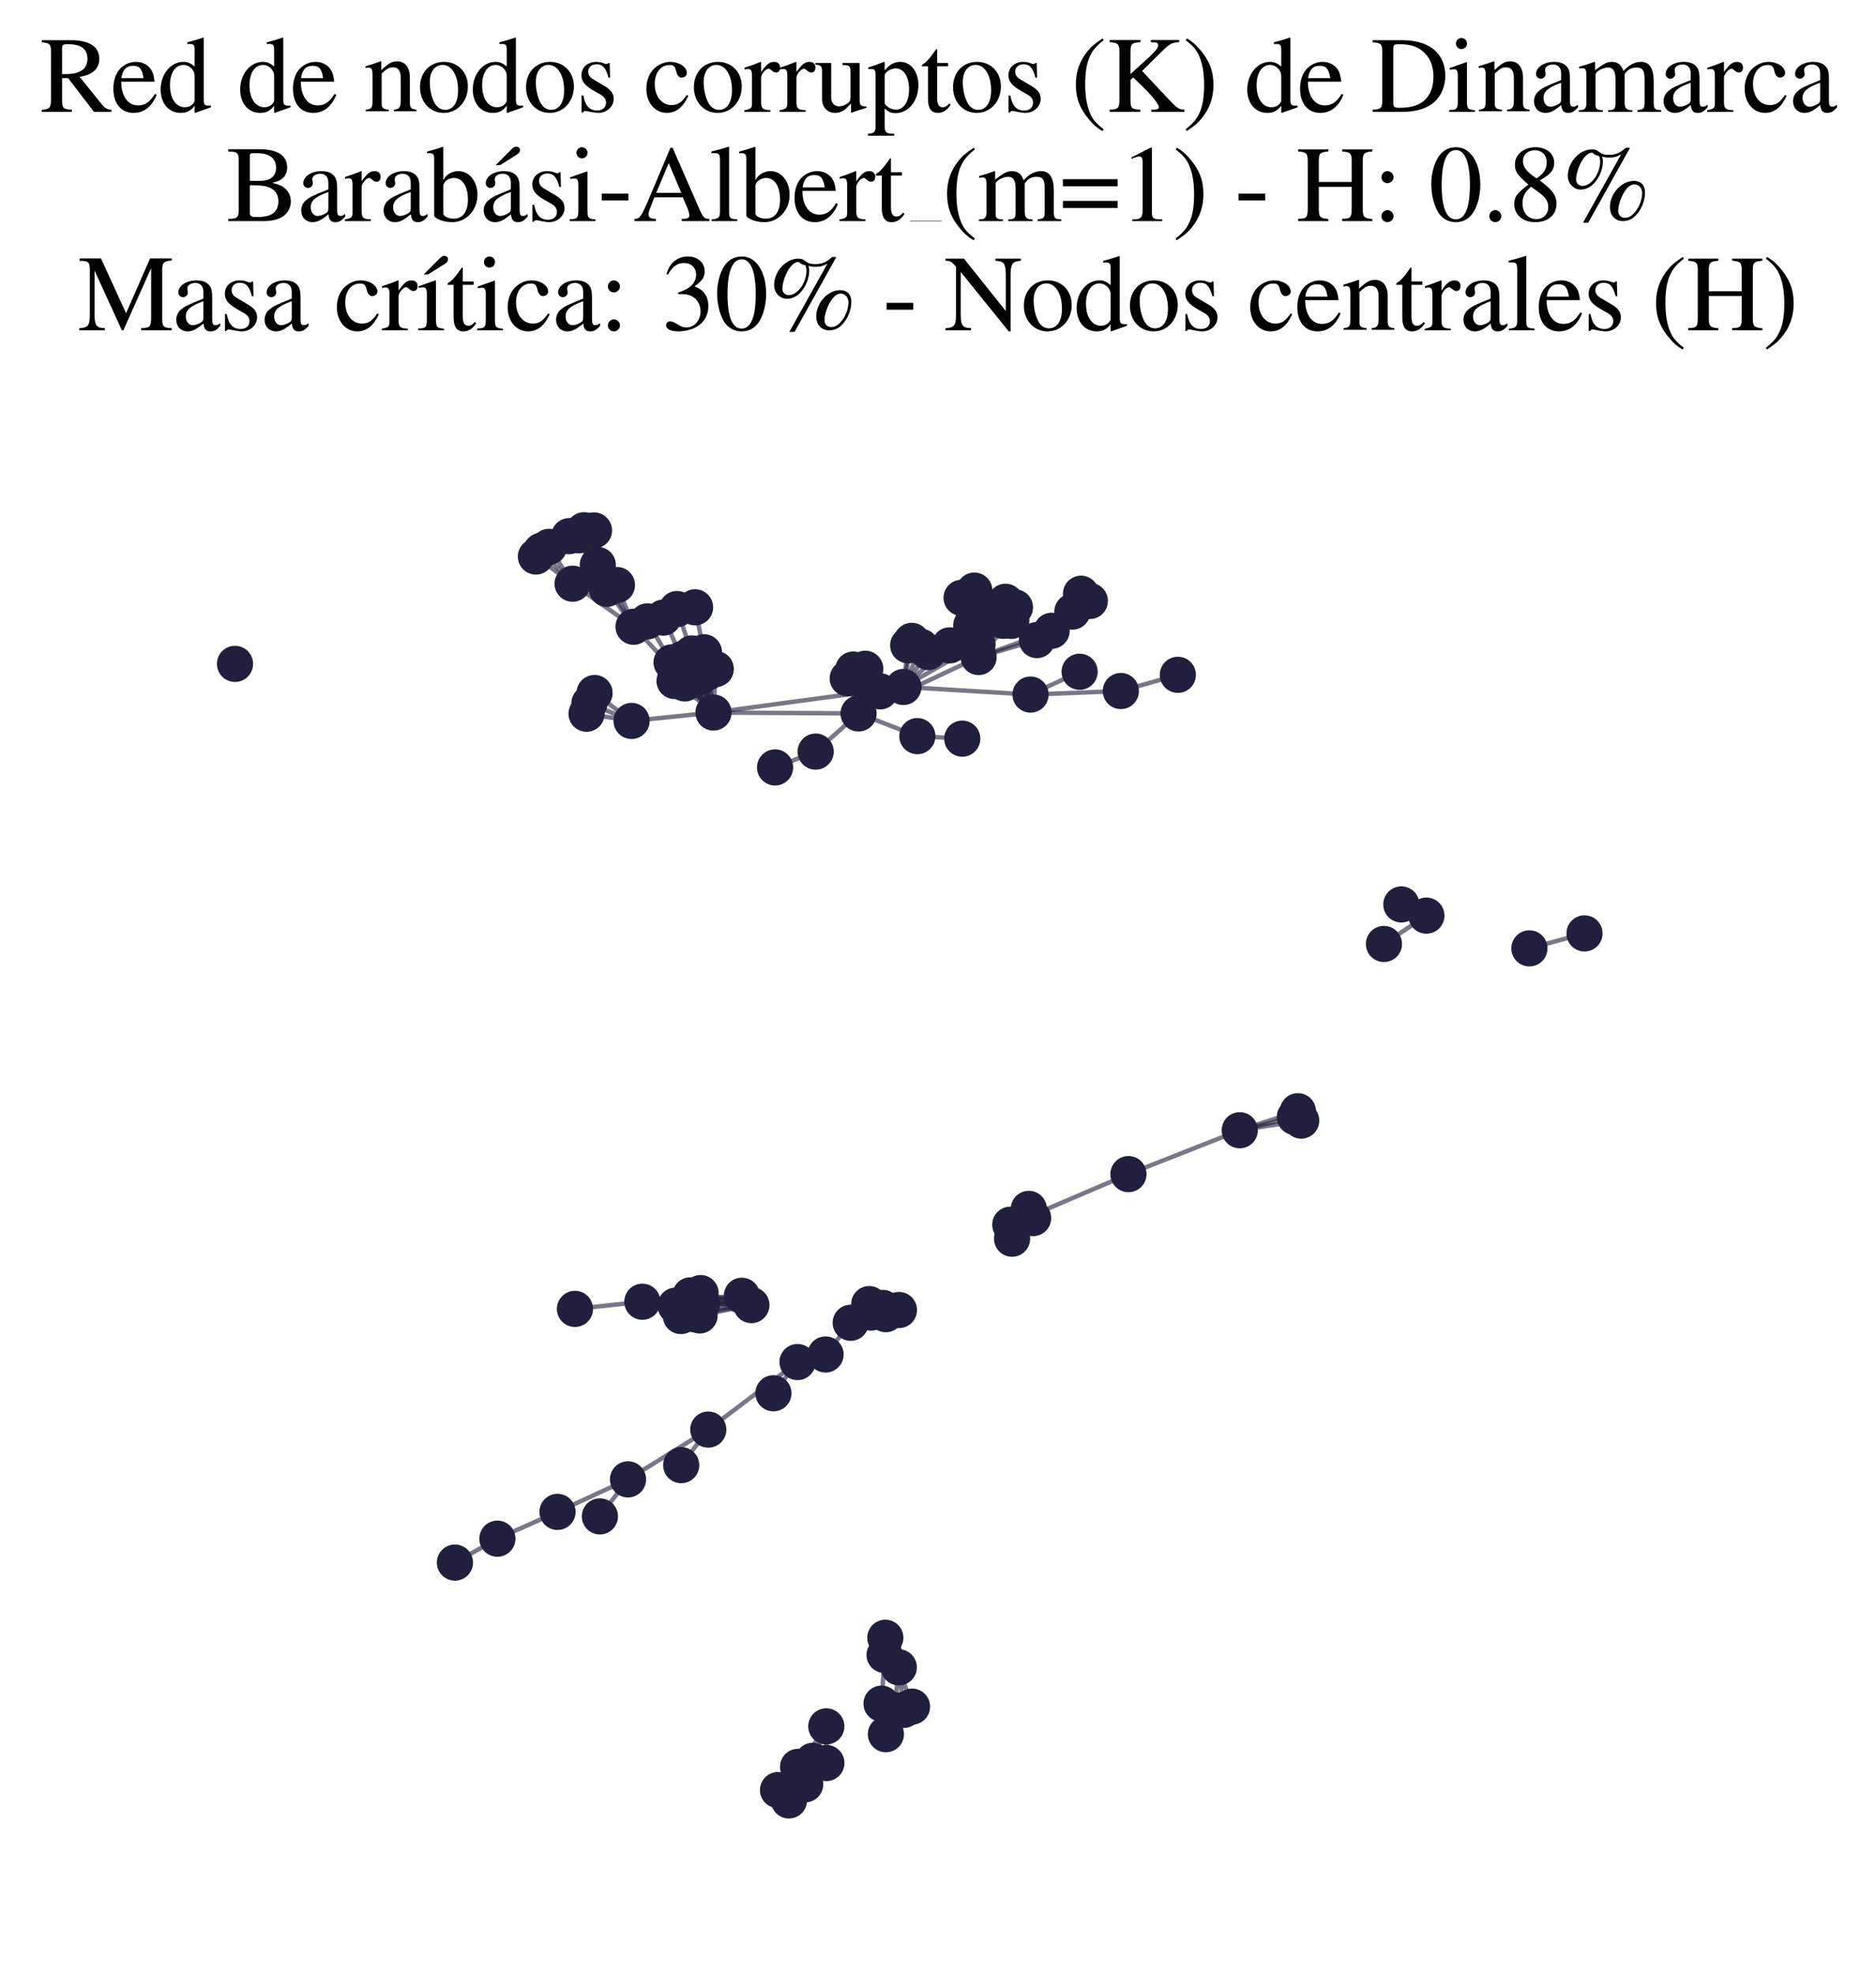 <?xml version="1.0" encoding="utf-8" standalone="no"?>
<!DOCTYPE svg PUBLIC "-//W3C//DTD SVG 1.1//EN"
  "http://www.w3.org/Graphics/SVG/1.1/DTD/svg11.dtd">
<svg xmlns:xlink="http://www.w3.org/1999/xlink" width="169.215pt" height="177.988pt" viewBox="0 0 169.215 177.988" xmlns="http://www.w3.org/2000/svg" version="1.1">
 <defs>
  <style type="text/css">*{stroke-linejoin: round; stroke-linecap: butt}</style>
 </defs>
 <g id="figure_1">
  <g id="patch_1">
   <path d="M 0 177.988 
L 169.215 177.988 
L 169.215 -0 
L 0 -0 
z
" style="fill: #ffffff"/>
  </g>
  <g id="axes_1">
   <g id="LineCollection_1">
    <path d="M 78.406 61.797 
L 77.442 64.339 
" clip-path="url(#p0290aa844a)" style="fill: none; stroke: #201f3d; stroke-opacity: 0.6; stroke-width: 0.4"/>
    <path d="M 76.967 60.379 
L 77.442 64.339 
" clip-path="url(#p0290aa844a)" style="fill: none; stroke: #201f3d; stroke-opacity: 0.6; stroke-width: 0.4"/>
    <path d="M 64.357 64.255 
L 57.147 56.519 
" clip-path="url(#p0290aa844a)" style="fill: none; stroke: #201f3d; stroke-opacity: 0.6; stroke-width: 0.4"/>
    <path d="M 64.357 64.255 
L 60.846 61.411 
" clip-path="url(#p0290aa844a)" style="fill: none; stroke: #201f3d; stroke-opacity: 0.6; stroke-width: 0.4"/>
    <path d="M 64.357 64.255 
L 63.496 58.822 
" clip-path="url(#p0290aa844a)" style="fill: none; stroke: #201f3d; stroke-opacity: 0.6; stroke-width: 0.4"/>
    <path d="M 64.357 64.255 
L 62.364 60.851 
" clip-path="url(#p0290aa844a)" style="fill: none; stroke: #201f3d; stroke-opacity: 0.6; stroke-width: 0.4"/>
    <path d="M 64.357 64.255 
L 62.401 58.927 
" clip-path="url(#p0290aa844a)" style="fill: none; stroke: #201f3d; stroke-opacity: 0.6; stroke-width: 0.4"/>
    <path d="M 64.357 64.255 
L 56.968 65.014 
" clip-path="url(#p0290aa844a)" style="fill: none; stroke: #201f3d; stroke-opacity: 0.6; stroke-width: 0.4"/>
    <path d="M 64.357 64.255 
L 77.442 64.339 
" clip-path="url(#p0290aa844a)" style="fill: none; stroke: #201f3d; stroke-opacity: 0.6; stroke-width: 0.4"/>
    <path d="M 64.357 64.255 
L 60.577 59.736 
" clip-path="url(#p0290aa844a)" style="fill: none; stroke: #201f3d; stroke-opacity: 0.6; stroke-width: 0.4"/>
    <path d="M 64.357 64.255 
L 81.488 61.95 
" clip-path="url(#p0290aa844a)" style="fill: none; stroke: #201f3d; stroke-opacity: 0.6; stroke-width: 0.4"/>
    <path d="M 64.357 64.255 
L 61.556 59.425 
" clip-path="url(#p0290aa844a)" style="fill: none; stroke: #201f3d; stroke-opacity: 0.6; stroke-width: 0.4"/>
    <path d="M 64.357 64.255 
L 63.888 60.606 
" clip-path="url(#p0290aa844a)" style="fill: none; stroke: #201f3d; stroke-opacity: 0.6; stroke-width: 0.4"/>
    <path d="M 64.357 64.255 
L 63.07 60.249 
" clip-path="url(#p0290aa844a)" style="fill: none; stroke: #201f3d; stroke-opacity: 0.6; stroke-width: 0.4"/>
    <path d="M 64.357 64.255 
L 64.561 60.331 
" clip-path="url(#p0290aa844a)" style="fill: none; stroke: #201f3d; stroke-opacity: 0.6; stroke-width: 0.4"/>
    <path d="M 64.357 64.255 
L 61.532 60.861 
" clip-path="url(#p0290aa844a)" style="fill: none; stroke: #201f3d; stroke-opacity: 0.6; stroke-width: 0.4"/>
    <path d="M 64.357 64.255 
L 63.179 61.054 
" clip-path="url(#p0290aa844a)" style="fill: none; stroke: #201f3d; stroke-opacity: 0.6; stroke-width: 0.4"/>
    <path d="M 64.357 64.255 
L 61.769 61.633 
" clip-path="url(#p0290aa844a)" style="fill: none; stroke: #201f3d; stroke-opacity: 0.6; stroke-width: 0.4"/>
    <path d="M 79.515 153.634 
L 79.79 149.244 
" clip-path="url(#p0290aa844a)" style="fill: none; stroke: #201f3d; stroke-opacity: 0.6; stroke-width: 0.4"/>
    <path d="M 79.515 153.634 
L 79.909 156.389 
" clip-path="url(#p0290aa844a)" style="fill: none; stroke: #201f3d; stroke-opacity: 0.6; stroke-width: 0.4"/>
    <path d="M 57.147 56.519 
L 54.743 53.103 
" clip-path="url(#p0290aa844a)" style="fill: none; stroke: #201f3d; stroke-opacity: 0.6; stroke-width: 0.4"/>
    <path d="M 57.147 56.519 
L 51.649 52.638 
" clip-path="url(#p0290aa844a)" style="fill: none; stroke: #201f3d; stroke-opacity: 0.6; stroke-width: 0.4"/>
    <path d="M 57.147 56.519 
L 55.649 52.759 
" clip-path="url(#p0290aa844a)" style="fill: none; stroke: #201f3d; stroke-opacity: 0.6; stroke-width: 0.4"/>
    <path d="M 57.147 56.519 
L 53.921 50.95 
" clip-path="url(#p0290aa844a)" style="fill: none; stroke: #201f3d; stroke-opacity: 0.6; stroke-width: 0.4"/>
    <path d="M 93.188 109.845 
L 91.127 110.446 
" clip-path="url(#p0290aa844a)" style="fill: none; stroke: #201f3d; stroke-opacity: 0.6; stroke-width: 0.4"/>
    <path d="M 63.496 58.822 
L 62.695 54.768 
" clip-path="url(#p0290aa844a)" style="fill: none; stroke: #201f3d; stroke-opacity: 0.6; stroke-width: 0.4"/>
    <path d="M 48.338 50.187 
L 51.649 52.638 
" clip-path="url(#p0290aa844a)" style="fill: none; stroke: #201f3d; stroke-opacity: 0.6; stroke-width: 0.4"/>
    <path d="M 51.345 48.35 
L 53.921 50.95 
" clip-path="url(#p0290aa844a)" style="fill: none; stroke: #201f3d; stroke-opacity: 0.6; stroke-width: 0.4"/>
    <path d="M 94.857 56.882 
L 88.268 59.251 
" clip-path="url(#p0290aa844a)" style="fill: none; stroke: #201f3d; stroke-opacity: 0.6; stroke-width: 0.4"/>
    <path d="M 94.857 56.882 
L 98.305 54.194 
" clip-path="url(#p0290aa844a)" style="fill: none; stroke: #201f3d; stroke-opacity: 0.6; stroke-width: 0.4"/>
    <path d="M 94.857 56.882 
L 97.509 53.546 
" clip-path="url(#p0290aa844a)" style="fill: none; stroke: #201f3d; stroke-opacity: 0.6; stroke-width: 0.4"/>
    <path d="M 61.418 118.679 
L 66.919 116.851 
" clip-path="url(#p0290aa844a)" style="fill: none; stroke: #201f3d; stroke-opacity: 0.6; stroke-width: 0.4"/>
    <path d="M 83.08 58.334 
L 81.488 61.95 
" clip-path="url(#p0290aa844a)" style="fill: none; stroke: #201f3d; stroke-opacity: 0.6; stroke-width: 0.4"/>
    <path d="M 91.127 110.446 
L 101.785 105.882 
" clip-path="url(#p0290aa844a)" style="fill: none; stroke: #201f3d; stroke-opacity: 0.6; stroke-width: 0.4"/>
    <path d="M 91.127 110.446 
L 92.798 109.018 
" clip-path="url(#p0290aa844a)" style="fill: none; stroke: #201f3d; stroke-opacity: 0.6; stroke-width: 0.4"/>
    <path d="M 91.127 110.446 
L 91.288 111.706 
" clip-path="url(#p0290aa844a)" style="fill: none; stroke: #201f3d; stroke-opacity: 0.6; stroke-width: 0.4"/>
    <path d="M 62.401 58.927 
L 61.067 54.924 
" clip-path="url(#p0290aa844a)" style="fill: none; stroke: #201f3d; stroke-opacity: 0.6; stroke-width: 0.4"/>
    <path d="M 56.968 65.014 
L 53.63 62.496 
" clip-path="url(#p0290aa844a)" style="fill: none; stroke: #201f3d; stroke-opacity: 0.6; stroke-width: 0.4"/>
    <path d="M 56.968 65.014 
L 53.164 63.43 
" clip-path="url(#p0290aa844a)" style="fill: none; stroke: #201f3d; stroke-opacity: 0.6; stroke-width: 0.4"/>
    <path d="M 56.968 65.014 
L 52.906 64.363 
" clip-path="url(#p0290aa844a)" style="fill: none; stroke: #201f3d; stroke-opacity: 0.6; stroke-width: 0.4"/>
    <path d="M 67.776 117.691 
L 63.105 118.626 
" clip-path="url(#p0290aa844a)" style="fill: none; stroke: #201f3d; stroke-opacity: 0.6; stroke-width: 0.4"/>
    <path d="M 67.776 117.691 
L 61.867 117.504 
" clip-path="url(#p0290aa844a)" style="fill: none; stroke: #201f3d; stroke-opacity: 0.6; stroke-width: 0.4"/>
    <path d="M 67.776 117.691 
L 63.322 117.553 
" clip-path="url(#p0290aa844a)" style="fill: none; stroke: #201f3d; stroke-opacity: 0.6; stroke-width: 0.4"/>
    <path d="M 67.776 117.691 
L 63.193 116.611 
" clip-path="url(#p0290aa844a)" style="fill: none; stroke: #201f3d; stroke-opacity: 0.6; stroke-width: 0.4"/>
    <path d="M 67.776 117.691 
L 62.584 118.509 
" clip-path="url(#p0290aa844a)" style="fill: none; stroke: #201f3d; stroke-opacity: 0.6; stroke-width: 0.4"/>
    <path d="M 67.776 117.691 
L 62.573 117.428 
" clip-path="url(#p0290aa844a)" style="fill: none; stroke: #201f3d; stroke-opacity: 0.6; stroke-width: 0.4"/>
    <path d="M 67.776 117.691 
L 62.273 116.817 
" clip-path="url(#p0290aa844a)" style="fill: none; stroke: #201f3d; stroke-opacity: 0.6; stroke-width: 0.4"/>
    <path d="M 67.776 117.691 
L 62.164 118.167 
" clip-path="url(#p0290aa844a)" style="fill: none; stroke: #201f3d; stroke-opacity: 0.6; stroke-width: 0.4"/>
    <path d="M 77.442 64.339 
L 88.268 59.251 
" clip-path="url(#p0290aa844a)" style="fill: none; stroke: #201f3d; stroke-opacity: 0.6; stroke-width: 0.4"/>
    <path d="M 77.442 64.339 
L 78.044 60.308 
" clip-path="url(#p0290aa844a)" style="fill: none; stroke: #201f3d; stroke-opacity: 0.6; stroke-width: 0.4"/>
    <path d="M 77.442 64.339 
L 77.841 60.927 
" clip-path="url(#p0290aa844a)" style="fill: none; stroke: #201f3d; stroke-opacity: 0.6; stroke-width: 0.4"/>
    <path d="M 77.442 64.339 
L 76.462 61.173 
" clip-path="url(#p0290aa844a)" style="fill: none; stroke: #201f3d; stroke-opacity: 0.6; stroke-width: 0.4"/>
    <path d="M 77.442 64.339 
L 73.572 67.779 
" clip-path="url(#p0290aa844a)" style="fill: none; stroke: #201f3d; stroke-opacity: 0.6; stroke-width: 0.4"/>
    <path d="M 77.442 64.339 
L 82.745 66.383 
" clip-path="url(#p0290aa844a)" style="fill: none; stroke: #201f3d; stroke-opacity: 0.6; stroke-width: 0.4"/>
    <path d="M 77.442 64.339 
L 79.395 62.345 
" clip-path="url(#p0290aa844a)" style="fill: none; stroke: #201f3d; stroke-opacity: 0.6; stroke-width: 0.4"/>
    <path d="M 82.242 57.791 
L 81.488 61.95 
" clip-path="url(#p0290aa844a)" style="fill: none; stroke: #201f3d; stroke-opacity: 0.6; stroke-width: 0.4"/>
    <path d="M 71.936 122.829 
L 63.887 128.92 
" clip-path="url(#p0290aa844a)" style="fill: none; stroke: #201f3d; stroke-opacity: 0.6; stroke-width: 0.4"/>
    <path d="M 71.936 122.829 
L 69.763 125.644 
" clip-path="url(#p0290aa844a)" style="fill: none; stroke: #201f3d; stroke-opacity: 0.6; stroke-width: 0.4"/>
    <path d="M 88.268 59.251 
L 88.892 55.173 
" clip-path="url(#p0290aa844a)" style="fill: none; stroke: #201f3d; stroke-opacity: 0.6; stroke-width: 0.4"/>
    <path d="M 88.268 59.251 
L 91.218 55.993 
" clip-path="url(#p0290aa844a)" style="fill: none; stroke: #201f3d; stroke-opacity: 0.6; stroke-width: 0.4"/>
    <path d="M 88.268 59.251 
L 87.606 56.391 
" clip-path="url(#p0290aa844a)" style="fill: none; stroke: #201f3d; stroke-opacity: 0.6; stroke-width: 0.4"/>
    <path d="M 88.268 59.251 
L 90.48 55.987 
" clip-path="url(#p0290aa844a)" style="fill: none; stroke: #201f3d; stroke-opacity: 0.6; stroke-width: 0.4"/>
    <path d="M 88.268 59.251 
L 90.28 55.317 
" clip-path="url(#p0290aa844a)" style="fill: none; stroke: #201f3d; stroke-opacity: 0.6; stroke-width: 0.4"/>
    <path d="M 88.268 59.251 
L 93.53 57.723 
" clip-path="url(#p0290aa844a)" style="fill: none; stroke: #201f3d; stroke-opacity: 0.6; stroke-width: 0.4"/>
    <path d="M 88.268 59.251 
L 89.579 55.118 
" clip-path="url(#p0290aa844a)" style="fill: none; stroke: #201f3d; stroke-opacity: 0.6; stroke-width: 0.4"/>
    <path d="M 101.785 105.882 
L 111.828 101.925 
" clip-path="url(#p0290aa844a)" style="fill: none; stroke: #201f3d; stroke-opacity: 0.6; stroke-width: 0.4"/>
    <path d="M 116.797 100.728 
L 111.828 101.925 
" clip-path="url(#p0290aa844a)" style="fill: none; stroke: #201f3d; stroke-opacity: 0.6; stroke-width: 0.4"/>
    <path d="M 60.577 59.736 
L 58.387 56.036 
" clip-path="url(#p0290aa844a)" style="fill: none; stroke: #201f3d; stroke-opacity: 0.6; stroke-width: 0.4"/>
    <path d="M 87.884 53.259 
L 87.606 56.391 
" clip-path="url(#p0290aa844a)" style="fill: none; stroke: #201f3d; stroke-opacity: 0.6; stroke-width: 0.4"/>
    <path d="M 111.828 101.925 
L 117.368 101.052 
" clip-path="url(#p0290aa844a)" style="fill: none; stroke: #201f3d; stroke-opacity: 0.6; stroke-width: 0.4"/>
    <path d="M 111.828 101.925 
L 117.069 100.21 
" clip-path="url(#p0290aa844a)" style="fill: none; stroke: #201f3d; stroke-opacity: 0.6; stroke-width: 0.4"/>
    <path d="M 81.488 61.95 
L 88.176 58.117 
" clip-path="url(#p0290aa844a)" style="fill: none; stroke: #201f3d; stroke-opacity: 0.6; stroke-width: 0.4"/>
    <path d="M 81.488 61.95 
L 85.667 58.198 
" clip-path="url(#p0290aa844a)" style="fill: none; stroke: #201f3d; stroke-opacity: 0.6; stroke-width: 0.4"/>
    <path d="M 81.488 61.95 
L 92.954 62.635 
" clip-path="url(#p0290aa844a)" style="fill: none; stroke: #201f3d; stroke-opacity: 0.6; stroke-width: 0.4"/>
    <path d="M 81.488 61.95 
L 83.731 58.8 
" clip-path="url(#p0290aa844a)" style="fill: none; stroke: #201f3d; stroke-opacity: 0.6; stroke-width: 0.4"/>
    <path d="M 81.488 61.95 
L 81.919 58.194 
" clip-path="url(#p0290aa844a)" style="fill: none; stroke: #201f3d; stroke-opacity: 0.6; stroke-width: 0.4"/>
    <path d="M 48.824 49.667 
L 51.649 52.638 
" clip-path="url(#p0290aa844a)" style="fill: none; stroke: #201f3d; stroke-opacity: 0.6; stroke-width: 0.4"/>
    <path d="M 87.563 54.573 
L 85.667 58.198 
" clip-path="url(#p0290aa844a)" style="fill: none; stroke: #201f3d; stroke-opacity: 0.6; stroke-width: 0.4"/>
    <path d="M 61.556 59.425 
L 59.833 55.695 
" clip-path="url(#p0290aa844a)" style="fill: none; stroke: #201f3d; stroke-opacity: 0.6; stroke-width: 0.4"/>
    <path d="M 93.53 57.723 
L 96.728 55.155 
" clip-path="url(#p0290aa844a)" style="fill: none; stroke: #201f3d; stroke-opacity: 0.6; stroke-width: 0.4"/>
    <path d="M 82.264 153.903 
L 81.072 150.358 
" clip-path="url(#p0290aa844a)" style="fill: none; stroke: #201f3d; stroke-opacity: 0.6; stroke-width: 0.4"/>
    <path d="M 74.467 122.148 
L 76.734 119.287 
" clip-path="url(#p0290aa844a)" style="fill: none; stroke: #201f3d; stroke-opacity: 0.6; stroke-width: 0.4"/>
    <path d="M 72.628 160.908 
L 73.315 158.791 
" clip-path="url(#p0290aa844a)" style="fill: none; stroke: #201f3d; stroke-opacity: 0.6; stroke-width: 0.4"/>
    <path d="M 49.518 49.315 
L 51.649 52.638 
" clip-path="url(#p0290aa844a)" style="fill: none; stroke: #201f3d; stroke-opacity: 0.6; stroke-width: 0.4"/>
    <path d="M 87.606 56.391 
L 86.735 53.912 
" clip-path="url(#p0290aa844a)" style="fill: none; stroke: #201f3d; stroke-opacity: 0.6; stroke-width: 0.4"/>
    <path d="M 53.579 47.835 
L 53.921 50.95 
" clip-path="url(#p0290aa844a)" style="fill: none; stroke: #201f3d; stroke-opacity: 0.6; stroke-width: 0.4"/>
    <path d="M 88.176 58.117 
L 90.7 54.268 
" clip-path="url(#p0290aa844a)" style="fill: none; stroke: #201f3d; stroke-opacity: 0.6; stroke-width: 0.4"/>
    <path d="M 88.176 58.117 
L 91.55 54.774 
" clip-path="url(#p0290aa844a)" style="fill: none; stroke: #201f3d; stroke-opacity: 0.6; stroke-width: 0.4"/>
    <path d="M 101.099 62.316 
L 92.954 62.635 
" clip-path="url(#p0290aa844a)" style="fill: none; stroke: #201f3d; stroke-opacity: 0.6; stroke-width: 0.4"/>
    <path d="M 101.099 62.316 
L 106.242 60.854 
" clip-path="url(#p0290aa844a)" style="fill: none; stroke: #201f3d; stroke-opacity: 0.6; stroke-width: 0.4"/>
    <path d="M 66.919 116.851 
L 57.943 117.39 
" clip-path="url(#p0290aa844a)" style="fill: none; stroke: #201f3d; stroke-opacity: 0.6; stroke-width: 0.4"/>
    <path d="M 66.919 116.851 
L 60.94 117.744 
" clip-path="url(#p0290aa844a)" style="fill: none; stroke: #201f3d; stroke-opacity: 0.6; stroke-width: 0.4"/>
    <path d="M 80.685 154.22 
L 81.072 150.358 
" clip-path="url(#p0290aa844a)" style="fill: none; stroke: #201f3d; stroke-opacity: 0.6; stroke-width: 0.4"/>
    <path d="M 137.952 85.524 
L 142.922 84.174 
" clip-path="url(#p0290aa844a)" style="fill: none; stroke: #201f3d; stroke-opacity: 0.6; stroke-width: 0.4"/>
    <path d="M 63.887 128.92 
L 56.645 133.409 
" clip-path="url(#p0290aa844a)" style="fill: none; stroke: #201f3d; stroke-opacity: 0.6; stroke-width: 0.4"/>
    <path d="M 63.887 128.92 
L 61.445 132.128 
" clip-path="url(#p0290aa844a)" style="fill: none; stroke: #201f3d; stroke-opacity: 0.6; stroke-width: 0.4"/>
    <path d="M 81.525 154.2 
L 81.072 150.358 
" clip-path="url(#p0290aa844a)" style="fill: none; stroke: #201f3d; stroke-opacity: 0.6; stroke-width: 0.4"/>
    <path d="M 70.177 161.427 
L 71.987 159.335 
" clip-path="url(#p0290aa844a)" style="fill: none; stroke: #201f3d; stroke-opacity: 0.6; stroke-width: 0.4"/>
    <path d="M 56.645 133.409 
L 50.288 136.341 
" clip-path="url(#p0290aa844a)" style="fill: none; stroke: #201f3d; stroke-opacity: 0.6; stroke-width: 0.4"/>
    <path d="M 56.645 133.409 
L 54.11 136.747 
" clip-path="url(#p0290aa844a)" style="fill: none; stroke: #201f3d; stroke-opacity: 0.6; stroke-width: 0.4"/>
    <path d="M 82.745 66.383 
L 86.796 66.611 
" clip-path="url(#p0290aa844a)" style="fill: none; stroke: #201f3d; stroke-opacity: 0.6; stroke-width: 0.4"/>
    <path d="M 50.288 136.341 
L 44.864 138.757 
" clip-path="url(#p0290aa844a)" style="fill: none; stroke: #201f3d; stroke-opacity: 0.6; stroke-width: 0.4"/>
    <path d="M 74.533 155.684 
L 71.987 159.335 
" clip-path="url(#p0290aa844a)" style="fill: none; stroke: #201f3d; stroke-opacity: 0.6; stroke-width: 0.4"/>
    <path d="M 74.533 155.684 
L 73.315 158.791 
" clip-path="url(#p0290aa844a)" style="fill: none; stroke: #201f3d; stroke-opacity: 0.6; stroke-width: 0.4"/>
    <path d="M 74.533 155.684 
L 74.538 158.988 
" clip-path="url(#p0290aa844a)" style="fill: none; stroke: #201f3d; stroke-opacity: 0.6; stroke-width: 0.4"/>
    <path d="M 97.382 60.579 
L 92.954 62.635 
" clip-path="url(#p0290aa844a)" style="fill: none; stroke: #201f3d; stroke-opacity: 0.6; stroke-width: 0.4"/>
    <path d="M 52.166 48.276 
L 53.921 50.95 
" clip-path="url(#p0290aa844a)" style="fill: none; stroke: #201f3d; stroke-opacity: 0.6; stroke-width: 0.4"/>
    <path d="M 71.987 159.335 
L 71.164 162.361 
" clip-path="url(#p0290aa844a)" style="fill: none; stroke: #201f3d; stroke-opacity: 0.6; stroke-width: 0.4"/>
    <path d="M 124.832 85.126 
L 128.66 82.569 
" clip-path="url(#p0290aa844a)" style="fill: none; stroke: #201f3d; stroke-opacity: 0.6; stroke-width: 0.4"/>
    <path d="M 51.861 118.036 
L 57.943 117.39 
" clip-path="url(#p0290aa844a)" style="fill: none; stroke: #201f3d; stroke-opacity: 0.6; stroke-width: 0.4"/>
    <path d="M 44.864 138.757 
L 41.034 140.913 
" clip-path="url(#p0290aa844a)" style="fill: none; stroke: #201f3d; stroke-opacity: 0.6; stroke-width: 0.4"/>
    <path d="M 69.912 69.207 
L 73.572 67.779 
" clip-path="url(#p0290aa844a)" style="fill: none; stroke: #201f3d; stroke-opacity: 0.6; stroke-width: 0.4"/>
    <path d="M 52.685 47.815 
L 53.921 50.95 
" clip-path="url(#p0290aa844a)" style="fill: none; stroke: #201f3d; stroke-opacity: 0.6; stroke-width: 0.4"/>
   </g>
   <g id="PathCollection_1">
    <defs>
     <path id="m724be876ad" d="M 0 1.581 
C 0.419 1.581 0.822 1.415 1.118 1.118 
C 1.415 0.822 1.581 0.419 1.581 0 
C 1.581 -0.419 1.415 -0.822 1.118 -1.118 
C 0.822 -1.415 0.419 -1.581 0 -1.581 
C -0.419 -1.581 -0.822 -1.415 -1.118 -1.118 
C -1.415 -0.822 -1.581 -0.419 -1.581 0 
C -1.581 0.419 -1.415 0.822 -1.118 1.118 
C -0.822 1.415 -0.419 1.581 0 1.581 
z
" style="stroke: #201f3d; stroke-width: 0.1"/>
    </defs>
    <g clip-path="url(#p0290aa844a)">
     <use xlink:href="#m724be876ad" x="78.405" y="117.604" style="fill: #201f3d; stroke: #201f3d; stroke-width: 0.1"/>
     <use xlink:href="#m724be876ad" x="54.11" y="136.747" style="fill: #201f3d; stroke: #201f3d; stroke-width: 0.1"/>
     <use xlink:href="#m724be876ad" x="88.892" y="55.173" style="fill: #201f3d; stroke: #201f3d; stroke-width: 0.1"/>
     <use xlink:href="#m724be876ad" x="79.515" y="153.634" style="fill: #201f3d; stroke: #201f3d; stroke-width: 0.1"/>
     <use xlink:href="#m724be876ad" x="69.912" y="69.207" style="fill: #201f3d; stroke: #201f3d; stroke-width: 0.1"/>
     <use xlink:href="#m724be876ad" x="85.667" y="58.198" style="fill: #201f3d; stroke: #201f3d; stroke-width: 0.1"/>
     <use xlink:href="#m724be876ad" x="101.785" y="105.882" style="fill: #201f3d; stroke: #201f3d; stroke-width: 0.1"/>
     <use xlink:href="#m724be876ad" x="97.509" y="53.546" style="fill: #201f3d; stroke: #201f3d; stroke-width: 0.1"/>
     <use xlink:href="#m724be876ad" x="79.639" y="117.949" style="fill: #201f3d; stroke: #201f3d; stroke-width: 0.1"/>
     <use xlink:href="#m724be876ad" x="83.731" y="58.8" style="fill: #201f3d; stroke: #201f3d; stroke-width: 0.1"/>
     <use xlink:href="#m724be876ad" x="79.909" y="156.389" style="fill: #201f3d; stroke: #201f3d; stroke-width: 0.1"/>
     <use xlink:href="#m724be876ad" x="53.921" y="50.95" style="fill: #201f3d; stroke: #201f3d; stroke-width: 0.1"/>
     <use xlink:href="#m724be876ad" x="91.55" y="54.774" style="fill: #201f3d; stroke: #201f3d; stroke-width: 0.1"/>
     <use xlink:href="#m724be876ad" x="79.857" y="147.693" style="fill: #201f3d; stroke: #201f3d; stroke-width: 0.1"/>
     <use xlink:href="#m724be876ad" x="62.584" y="118.509" style="fill: #201f3d; stroke: #201f3d; stroke-width: 0.1"/>
     <use xlink:href="#m724be876ad" x="63.193" y="116.611" style="fill: #201f3d; stroke: #201f3d; stroke-width: 0.1"/>
     <use xlink:href="#m724be876ad" x="117.368" y="101.052" style="fill: #201f3d; stroke: #201f3d; stroke-width: 0.1"/>
     <use xlink:href="#m724be876ad" x="86.796" y="66.611" style="fill: #201f3d; stroke: #201f3d; stroke-width: 0.1"/>
     <use xlink:href="#m724be876ad" x="62.401" y="58.927" style="fill: #201f3d; stroke: #201f3d; stroke-width: 0.1"/>
     <use xlink:href="#m724be876ad" x="79.395" y="62.345" style="fill: #201f3d; stroke: #201f3d; stroke-width: 0.1"/>
     <use xlink:href="#m724be876ad" x="50.288" y="136.341" style="fill: #201f3d; stroke: #201f3d; stroke-width: 0.1"/>
     <use xlink:href="#m724be876ad" x="60.94" y="117.744" style="fill: #201f3d; stroke: #201f3d; stroke-width: 0.1"/>
     <use xlink:href="#m724be876ad" x="86.735" y="53.912" style="fill: #201f3d; stroke: #201f3d; stroke-width: 0.1"/>
     <use xlink:href="#m724be876ad" x="61.769" y="61.633" style="fill: #201f3d; stroke: #201f3d; stroke-width: 0.1"/>
     <use xlink:href="#m724be876ad" x="61.418" y="118.679" style="fill: #201f3d; stroke: #201f3d; stroke-width: 0.1"/>
     <use xlink:href="#m724be876ad" x="87.884" y="53.259" style="fill: #201f3d; stroke: #201f3d; stroke-width: 0.1"/>
     <use xlink:href="#m724be876ad" x="71.164" y="162.361" style="fill: #201f3d; stroke: #201f3d; stroke-width: 0.1"/>
     <use xlink:href="#m724be876ad" x="62.164" y="118.167" style="fill: #201f3d; stroke: #201f3d; stroke-width: 0.1"/>
     <use xlink:href="#m724be876ad" x="81.525" y="154.2" style="fill: #201f3d; stroke: #201f3d; stroke-width: 0.1"/>
     <use xlink:href="#m724be876ad" x="74.538" y="158.988" style="fill: #201f3d; stroke: #201f3d; stroke-width: 0.1"/>
     <use xlink:href="#m724be876ad" x="63.179" y="61.054" style="fill: #201f3d; stroke: #201f3d; stroke-width: 0.1"/>
     <use xlink:href="#m724be876ad" x="93.188" y="109.845" style="fill: #201f3d; stroke: #201f3d; stroke-width: 0.1"/>
     <use xlink:href="#m724be876ad" x="73.572" y="67.779" style="fill: #201f3d; stroke: #201f3d; stroke-width: 0.1"/>
     <use xlink:href="#m724be876ad" x="90.28" y="55.317" style="fill: #201f3d; stroke: #201f3d; stroke-width: 0.1"/>
     <use xlink:href="#m724be876ad" x="72.628" y="160.908" style="fill: #201f3d; stroke: #201f3d; stroke-width: 0.1"/>
     <use xlink:href="#m724be876ad" x="54.743" y="53.103" style="fill: #201f3d; stroke: #201f3d; stroke-width: 0.1"/>
     <use xlink:href="#m724be876ad" x="61.867" y="117.504" style="fill: #201f3d; stroke: #201f3d; stroke-width: 0.1"/>
     <use xlink:href="#m724be876ad" x="56.645" y="133.409" style="fill: #201f3d; stroke: #201f3d; stroke-width: 0.1"/>
     <use xlink:href="#m724be876ad" x="89.579" y="55.118" style="fill: #201f3d; stroke: #201f3d; stroke-width: 0.1"/>
     <use xlink:href="#m724be876ad" x="53.579" y="47.835" style="fill: #201f3d; stroke: #201f3d; stroke-width: 0.1"/>
     <use xlink:href="#m724be876ad" x="81.072" y="150.358" style="fill: #201f3d; stroke: #201f3d; stroke-width: 0.1"/>
     <use xlink:href="#m724be876ad" x="59.833" y="55.695" style="fill: #201f3d; stroke: #201f3d; stroke-width: 0.1"/>
     <use xlink:href="#m724be876ad" x="52.166" y="48.276" style="fill: #201f3d; stroke: #201f3d; stroke-width: 0.1"/>
     <use xlink:href="#m724be876ad" x="64.561" y="60.331" style="fill: #201f3d; stroke: #201f3d; stroke-width: 0.1"/>
     <use xlink:href="#m724be876ad" x="60.846" y="61.411" style="fill: #201f3d; stroke: #201f3d; stroke-width: 0.1"/>
     <use xlink:href="#m724be876ad" x="78.044" y="60.308" style="fill: #201f3d; stroke: #201f3d; stroke-width: 0.1"/>
     <use xlink:href="#m724be876ad" x="70.177" y="161.427" style="fill: #201f3d; stroke: #201f3d; stroke-width: 0.1"/>
     <use xlink:href="#m724be876ad" x="51.649" y="52.638" style="fill: #201f3d; stroke: #201f3d; stroke-width: 0.1"/>
     <use xlink:href="#m724be876ad" x="56.968" y="65.014" style="fill: #201f3d; stroke: #201f3d; stroke-width: 0.1"/>
     <use xlink:href="#m724be876ad" x="91.218" y="55.993" style="fill: #201f3d; stroke: #201f3d; stroke-width: 0.1"/>
     <use xlink:href="#m724be876ad" x="83.08" y="58.334" style="fill: #201f3d; stroke: #201f3d; stroke-width: 0.1"/>
     <use xlink:href="#m724be876ad" x="76.967" y="60.379" style="fill: #201f3d; stroke: #201f3d; stroke-width: 0.1"/>
     <use xlink:href="#m724be876ad" x="142.922" y="84.174" style="fill: #201f3d; stroke: #201f3d; stroke-width: 0.1"/>
     <use xlink:href="#m724be876ad" x="52.906" y="64.363" style="fill: #201f3d; stroke: #201f3d; stroke-width: 0.1"/>
     <use xlink:href="#m724be876ad" x="49.518" y="49.315" style="fill: #201f3d; stroke: #201f3d; stroke-width: 0.1"/>
     <use xlink:href="#m724be876ad" x="77.841" y="60.927" style="fill: #201f3d; stroke: #201f3d; stroke-width: 0.1"/>
     <use xlink:href="#m724be876ad" x="92.798" y="109.018" style="fill: #201f3d; stroke: #201f3d; stroke-width: 0.1"/>
     <use xlink:href="#m724be876ad" x="41.034" y="140.913" style="fill: #201f3d; stroke: #201f3d; stroke-width: 0.1"/>
     <use xlink:href="#m724be876ad" x="51.861" y="118.036" style="fill: #201f3d; stroke: #201f3d; stroke-width: 0.1"/>
     <use xlink:href="#m724be876ad" x="57.943" y="117.39" style="fill: #201f3d; stroke: #201f3d; stroke-width: 0.1"/>
     <use xlink:href="#m724be876ad" x="57.147" y="56.519" style="fill: #201f3d; stroke: #201f3d; stroke-width: 0.1"/>
     <use xlink:href="#m724be876ad" x="61.556" y="59.425" style="fill: #201f3d; stroke: #201f3d; stroke-width: 0.1"/>
     <use xlink:href="#m724be876ad" x="90.48" y="55.987" style="fill: #201f3d; stroke: #201f3d; stroke-width: 0.1"/>
     <use xlink:href="#m724be876ad" x="61.067" y="54.924" style="fill: #201f3d; stroke: #201f3d; stroke-width: 0.1"/>
     <use xlink:href="#m724be876ad" x="58.387" y="56.036" style="fill: #201f3d; stroke: #201f3d; stroke-width: 0.1"/>
     <use xlink:href="#m724be876ad" x="82.745" y="66.383" style="fill: #201f3d; stroke: #201f3d; stroke-width: 0.1"/>
     <use xlink:href="#m724be876ad" x="90.7" y="54.268" style="fill: #201f3d; stroke: #201f3d; stroke-width: 0.1"/>
     <use xlink:href="#m724be876ad" x="80.685" y="154.22" style="fill: #201f3d; stroke: #201f3d; stroke-width: 0.1"/>
     <use xlink:href="#m724be876ad" x="61.532" y="60.861" style="fill: #201f3d; stroke: #201f3d; stroke-width: 0.1"/>
     <use xlink:href="#m724be876ad" x="63.888" y="60.606" style="fill: #201f3d; stroke: #201f3d; stroke-width: 0.1"/>
     <use xlink:href="#m724be876ad" x="79.901" y="118.511" style="fill: #201f3d; stroke: #201f3d; stroke-width: 0.1"/>
     <use xlink:href="#m724be876ad" x="111.828" y="101.925" style="fill: #201f3d; stroke: #201f3d; stroke-width: 0.1"/>
     <use xlink:href="#m724be876ad" x="66.919" y="116.851" style="fill: #201f3d; stroke: #201f3d; stroke-width: 0.1"/>
     <use xlink:href="#m724be876ad" x="81.488" y="61.95" style="fill: #201f3d; stroke: #201f3d; stroke-width: 0.1"/>
     <use xlink:href="#m724be876ad" x="60.577" y="59.736" style="fill: #201f3d; stroke: #201f3d; stroke-width: 0.1"/>
     <use xlink:href="#m724be876ad" x="53.164" y="63.43" style="fill: #201f3d; stroke: #201f3d; stroke-width: 0.1"/>
     <use xlink:href="#m724be876ad" x="87.563" y="54.573" style="fill: #201f3d; stroke: #201f3d; stroke-width: 0.1"/>
     <use xlink:href="#m724be876ad" x="62.695" y="54.768" style="fill: #201f3d; stroke: #201f3d; stroke-width: 0.1"/>
     <use xlink:href="#m724be876ad" x="82.264" y="153.903" style="fill: #201f3d; stroke: #201f3d; stroke-width: 0.1"/>
     <use xlink:href="#m724be876ad" x="48.824" y="49.667" style="fill: #201f3d; stroke: #201f3d; stroke-width: 0.1"/>
     <use xlink:href="#m724be876ad" x="63.496" y="58.822" style="fill: #201f3d; stroke: #201f3d; stroke-width: 0.1"/>
     <use xlink:href="#m724be876ad" x="21.198" y="59.869" style="fill: #201f3d; stroke: #201f3d; stroke-width: 0.1"/>
     <use xlink:href="#m724be876ad" x="62.364" y="60.851" style="fill: #201f3d; stroke: #201f3d; stroke-width: 0.1"/>
     <use xlink:href="#m724be876ad" x="106.242" y="60.854" style="fill: #201f3d; stroke: #201f3d; stroke-width: 0.1"/>
     <use xlink:href="#m724be876ad" x="116.797" y="100.728" style="fill: #201f3d; stroke: #201f3d; stroke-width: 0.1"/>
     <use xlink:href="#m724be876ad" x="96.728" y="55.155" style="fill: #201f3d; stroke: #201f3d; stroke-width: 0.1"/>
     <use xlink:href="#m724be876ad" x="79.79" y="149.244" style="fill: #201f3d; stroke: #201f3d; stroke-width: 0.1"/>
     <use xlink:href="#m724be876ad" x="63.105" y="118.626" style="fill: #201f3d; stroke: #201f3d; stroke-width: 0.1"/>
     <use xlink:href="#m724be876ad" x="117.069" y="100.21" style="fill: #201f3d; stroke: #201f3d; stroke-width: 0.1"/>
     <use xlink:href="#m724be876ad" x="88.176" y="58.117" style="fill: #201f3d; stroke: #201f3d; stroke-width: 0.1"/>
     <use xlink:href="#m724be876ad" x="124.832" y="85.126" style="fill: #201f3d; stroke: #201f3d; stroke-width: 0.1"/>
     <use xlink:href="#m724be876ad" x="94.857" y="56.882" style="fill: #201f3d; stroke: #201f3d; stroke-width: 0.1"/>
     <use xlink:href="#m724be876ad" x="76.462" y="61.173" style="fill: #201f3d; stroke: #201f3d; stroke-width: 0.1"/>
     <use xlink:href="#m724be876ad" x="128.66" y="82.569" style="fill: #201f3d; stroke: #201f3d; stroke-width: 0.1"/>
     <use xlink:href="#m724be876ad" x="137.952" y="85.524" style="fill: #201f3d; stroke: #201f3d; stroke-width: 0.1"/>
     <use xlink:href="#m724be876ad" x="53.63" y="62.496" style="fill: #201f3d; stroke: #201f3d; stroke-width: 0.1"/>
     <use xlink:href="#m724be876ad" x="55.649" y="52.759" style="fill: #201f3d; stroke: #201f3d; stroke-width: 0.1"/>
     <use xlink:href="#m724be876ad" x="71.936" y="122.829" style="fill: #201f3d; stroke: #201f3d; stroke-width: 0.1"/>
     <use xlink:href="#m724be876ad" x="101.099" y="62.316" style="fill: #201f3d; stroke: #201f3d; stroke-width: 0.1"/>
     <use xlink:href="#m724be876ad" x="71.987" y="159.335" style="fill: #201f3d; stroke: #201f3d; stroke-width: 0.1"/>
     <use xlink:href="#m724be876ad" x="78.406" y="61.797" style="fill: #201f3d; stroke: #201f3d; stroke-width: 0.1"/>
     <use xlink:href="#m724be876ad" x="64.357" y="64.255" style="fill: #201f3d; stroke: #201f3d; stroke-width: 0.1"/>
     <use xlink:href="#m724be876ad" x="98.305" y="54.194" style="fill: #201f3d; stroke: #201f3d; stroke-width: 0.1"/>
     <use xlink:href="#m724be876ad" x="52.685" y="47.815" style="fill: #201f3d; stroke: #201f3d; stroke-width: 0.1"/>
     <use xlink:href="#m724be876ad" x="93.53" y="57.723" style="fill: #201f3d; stroke: #201f3d; stroke-width: 0.1"/>
     <use xlink:href="#m724be876ad" x="74.533" y="155.684" style="fill: #201f3d; stroke: #201f3d; stroke-width: 0.1"/>
     <use xlink:href="#m724be876ad" x="74.467" y="122.148" style="fill: #201f3d; stroke: #201f3d; stroke-width: 0.1"/>
     <use xlink:href="#m724be876ad" x="91.127" y="110.446" style="fill: #201f3d; stroke: #201f3d; stroke-width: 0.1"/>
     <use xlink:href="#m724be876ad" x="91.288" y="111.706" style="fill: #201f3d; stroke: #201f3d; stroke-width: 0.1"/>
     <use xlink:href="#m724be876ad" x="67.776" y="117.691" style="fill: #201f3d; stroke: #201f3d; stroke-width: 0.1"/>
     <use xlink:href="#m724be876ad" x="82.242" y="57.791" style="fill: #201f3d; stroke: #201f3d; stroke-width: 0.1"/>
     <use xlink:href="#m724be876ad" x="63.887" y="128.92" style="fill: #201f3d; stroke: #201f3d; stroke-width: 0.1"/>
     <use xlink:href="#m724be876ad" x="44.864" y="138.757" style="fill: #201f3d; stroke: #201f3d; stroke-width: 0.1"/>
     <use xlink:href="#m724be876ad" x="51.345" y="48.35" style="fill: #201f3d; stroke: #201f3d; stroke-width: 0.1"/>
     <use xlink:href="#m724be876ad" x="48.338" y="50.187" style="fill: #201f3d; stroke: #201f3d; stroke-width: 0.1"/>
     <use xlink:href="#m724be876ad" x="88.268" y="59.251" style="fill: #201f3d; stroke: #201f3d; stroke-width: 0.1"/>
     <use xlink:href="#m724be876ad" x="76.734" y="119.287" style="fill: #201f3d; stroke: #201f3d; stroke-width: 0.1"/>
     <use xlink:href="#m724be876ad" x="61.445" y="132.128" style="fill: #201f3d; stroke: #201f3d; stroke-width: 0.1"/>
     <use xlink:href="#m724be876ad" x="77.442" y="64.339" style="fill: #201f3d; stroke: #201f3d; stroke-width: 0.1"/>
     <use xlink:href="#m724be876ad" x="87.606" y="56.391" style="fill: #201f3d; stroke: #201f3d; stroke-width: 0.1"/>
     <use xlink:href="#m724be876ad" x="78.556" y="118.367" style="fill: #201f3d; stroke: #201f3d; stroke-width: 0.1"/>
     <use xlink:href="#m724be876ad" x="63.07" y="60.249" style="fill: #201f3d; stroke: #201f3d; stroke-width: 0.1"/>
     <use xlink:href="#m724be876ad" x="81.085" y="118.136" style="fill: #201f3d; stroke: #201f3d; stroke-width: 0.1"/>
     <use xlink:href="#m724be876ad" x="126.4" y="81.562" style="fill: #201f3d; stroke: #201f3d; stroke-width: 0.1"/>
     <use xlink:href="#m724be876ad" x="63.322" y="117.553" style="fill: #201f3d; stroke: #201f3d; stroke-width: 0.1"/>
     <use xlink:href="#m724be876ad" x="69.763" y="125.644" style="fill: #201f3d; stroke: #201f3d; stroke-width: 0.1"/>
     <use xlink:href="#m724be876ad" x="81.919" y="58.194" style="fill: #201f3d; stroke: #201f3d; stroke-width: 0.1"/>
     <use xlink:href="#m724be876ad" x="62.573" y="117.428" style="fill: #201f3d; stroke: #201f3d; stroke-width: 0.1"/>
     <use xlink:href="#m724be876ad" x="73.315" y="158.791" style="fill: #201f3d; stroke: #201f3d; stroke-width: 0.1"/>
     <use xlink:href="#m724be876ad" x="97.382" y="60.579" style="fill: #201f3d; stroke: #201f3d; stroke-width: 0.1"/>
     <use xlink:href="#m724be876ad" x="62.273" y="116.817" style="fill: #201f3d; stroke: #201f3d; stroke-width: 0.1"/>
     <use xlink:href="#m724be876ad" x="92.954" y="62.635" style="fill: #201f3d; stroke: #201f3d; stroke-width: 0.1"/>
    </g>
   </g>
   <g id="text_1">
    <!-- Red de nodos corruptos (K) de Dinamarca -->
    <g transform="translate(3.6 10.084) scale(0.096 -0.096)">
     <defs>
      <path id="NimbusRomNo9L-Regu-52" d="M 4218 121 
C 3974 140 3846 205 3661 424 
L 2342 2061 
C 2771 2143 2963 2219 3174 2388 
C 3379 2553 3501 2818 3501 3113 
C 3501 3385 3418 3618 3251 3801 
C 3008 4059 2477 4224 1875 4224 
L 109 4224 
L 109 4102 
C 589 4051 653 3981 653 3528 
L 653 765 
C 653 236 589 159 109 121 
L 109 0 
L 1882 0 
L 1882 134 
C 1389 134 1306 219 1306 692 
L 1306 1984 
L 1664 1984 
L 3187 0 
L 4218 0 
L 4218 121 
z
M 1306 3762 
C 1306 3937 1376 3987 1632 3987 
C 2432 3987 2803 3716 2803 3123 
C 2803 2807 2669 2542 2438 2423 
C 2144 2258 1920 2221 1306 2221 
L 1306 3762 
z
" transform="scale(0.016)"/>
      <path id="NimbusRomNo9L-Regu-65" d="M 2611 1053 
C 2304 564 2029 378 1619 378 
C 1254 378 979 564 794 930 
C 678 1174 634 1386 621 1779 
L 2592 1779 
C 2541 2193 2477 2377 2317 2581 
C 2125 2811 1830 2944 1498 2944 
C 1178 2944 877 2829 634 2611 
C 333 2349 160 1894 160 1370 
C 160 486 621 -64 1357 -64 
C 1965 -64 2445 315 2714 1008 
L 2611 1053 
z
M 634 1984 
C 704 2479 922 2714 1312 2714 
C 1702 2714 1856 2535 1939 1984 
L 634 1984 
z
" transform="scale(0.016)"/>
      <path id="NimbusRomNo9L-Regu-64" d="M 2202 -64 
L 3142 269 
L 3142 365 
C 3027 365 3014 365 2995 365 
C 2765 365 2714 435 2714 731 
L 2714 4364 
L 2682 4377 
C 2374 4268 2150 4204 1741 4096 
L 1741 3994 
C 1792 4000 1830 4000 1882 4000 
C 2118 4000 2176 3936 2176 3672 
L 2176 2669 
C 1933 2874 1760 2944 1504 2944 
C 768 2944 173 2221 173 1312 
C 173 493 653 -64 1357 -64 
C 1715 -64 1958 64 2176 365 
L 2176 -45 
L 2202 -64 
z
M 2176 653 
C 2176 608 2131 531 2067 461 
C 1952 333 1792 269 1606 269 
C 1075 269 723 781 723 1568 
C 723 2291 1037 2765 1523 2765 
C 1862 2765 2176 2464 2176 2125 
L 2176 653 
z
" transform="scale(0.016)"/>
      <path id="NimbusRomNo9L-Regu-6e" d="M 102 2579 
C 141 2598 205 2605 275 2605 
C 454 2605 512 2509 512 2195 
L 512 608 
C 512 243 442 154 115 128 
L 115 32 
L 1472 32 
L 1472 128 
C 1146 154 1050 230 1050 461 
L 1050 2259 
C 1357 2547 1498 2624 1709 2624 
C 2022 2624 2176 2426 2176 2003 
L 2176 666 
C 2176 262 2093 154 1773 128 
L 1773 32 
L 3104 32 
L 3104 128 
C 2790 160 2714 237 2714 550 
L 2714 2016 
C 2714 2618 2432 2976 1958 2976 
C 1664 2976 1466 2867 1030 2458 
L 1030 2963 
L 986 2976 
C 672 2861 454 2790 102 2688 
L 102 2579 
z
" transform="scale(0.016)"/>
      <path id="NimbusRomNo9L-Regu-6f" d="M 1600 2944 
C 768 2944 186 2330 186 1446 
C 186 582 781 -64 1587 -64 
C 2394 -64 3008 614 3008 1498 
C 3008 2336 2419 2944 1600 2944 
z
M 1517 2765 
C 2054 2765 2432 2150 2432 1274 
C 2432 550 2144 115 1664 115 
C 1414 115 1178 269 1043 525 
C 864 858 762 1306 762 1760 
C 762 2368 1062 2765 1517 2765 
z
" transform="scale(0.016)"/>
      <path id="NimbusRomNo9L-Regu-73" d="M 2016 2010 
L 1990 2880 
L 1920 2880 
L 1907 2867 
C 1850 2822 1843 2816 1818 2816 
C 1779 2816 1715 2829 1645 2861 
C 1504 2915 1363 2944 1197 2944 
C 691 2944 326 2616 326 2154 
C 326 1796 531 1539 1075 1231 
L 1446 1020 
C 1670 892 1779 737 1779 539 
C 1779 256 1574 77 1248 77 
C 1030 77 832 159 710 298 
C 576 455 518 600 435 960 
L 333 960 
L 333 -39 
L 416 -39 
C 461 33 486 48 563 48 
C 621 48 710 35 858 -2 
C 1037 -39 1210 -64 1325 -64 
C 1818 -64 2227 308 2227 757 
C 2227 1077 2074 1289 1690 1520 
L 998 1930 
C 819 2033 723 2194 723 2367 
C 723 2624 922 2803 1216 2803 
C 1581 2803 1773 2583 1920 2010 
L 2016 2010 
z
" transform="scale(0.016)"/>
      <path id="NimbusRomNo9L-Regu-63" d="M 2547 998 
C 2240 550 2010 397 1645 397 
C 1062 397 653 909 653 1645 
C 653 2304 1005 2758 1523 2758 
C 1754 2758 1837 2688 1901 2451 
L 1939 2310 
C 1990 2131 2106 2016 2240 2016 
C 2406 2016 2547 2138 2547 2285 
C 2547 2643 2099 2944 1562 2944 
C 1248 2944 922 2816 659 2586 
C 339 2304 160 1869 160 1363 
C 160 531 666 -64 1376 -64 
C 1664 -64 1920 38 2150 237 
C 2323 390 2445 563 2637 941 
L 2547 998 
z
" transform="scale(0.016)"/>
      <path id="NimbusRomNo9L-Regu-72" d="M 45 2496 
C 134 2515 192 2522 269 2522 
C 429 2522 486 2419 486 2138 
L 486 538 
C 486 218 442 173 32 96 
L 32 0 
L 1568 0 
L 1568 102 
C 1133 102 1024 199 1024 565 
L 1024 2013 
C 1024 2219 1299 2541 1472 2541 
C 1510 2541 1568 2509 1638 2445 
C 1741 2355 1811 2317 1894 2317 
C 2048 2317 2144 2426 2144 2605 
C 2144 2816 2010 2944 1792 2944 
C 1523 2944 1338 2797 1024 2343 
L 1024 2931 
L 992 2944 
C 653 2803 422 2721 45 2599 
L 45 2496 
z
" transform="scale(0.016)"/>
      <path id="NimbusRomNo9L-Regu-75" d="M 3066 320 
L 3034 320 
C 2739 320 2669 390 2669 685 
L 2669 2880 
L 1658 2880 
L 1658 2758 
C 2054 2758 2131 2694 2131 2375 
L 2131 875 
C 2131 697 2099 607 2010 537 
C 1837 397 1638 320 1446 320 
C 1197 320 992 537 992 805 
L 992 2880 
L 58 2880 
L 58 2778 
C 365 2778 454 2682 454 2387 
L 454 770 
C 454 263 762 -64 1229 -64 
C 1466 -64 1715 38 1888 211 
L 2163 486 
L 2163 -45 
L 2189 -58 
C 2509 70 2739 141 3066 230 
L 3066 320 
z
" transform="scale(0.016)"/>
      <path id="NimbusRomNo9L-Regu-70" d="M 58 2516 
C 115 2522 160 2522 218 2522 
C 435 2522 480 2458 480 2155 
L 480 -855 
C 480 -1189 410 -1261 32 -1299 
L 32 -1408 
L 1581 -1408 
L 1581 -1293 
C 1101 -1293 1018 -1222 1018 -816 
L 1018 199 
C 1242 -13 1395 -77 1664 -77 
C 2419 -77 3008 643 3008 1575 
C 3008 2372 2560 2944 1939 2944 
C 1581 2944 1299 2784 1018 2438 
L 1018 2931 
L 979 2944 
C 634 2810 410 2726 58 2618 
L 58 2516 
z
M 1018 2136 
C 1018 2329 1376 2560 1670 2560 
C 2144 2560 2458 2071 2458 1324 
C 2458 611 2144 128 1683 128 
C 1382 128 1018 359 1018 552 
L 1018 2136 
z
" transform="scale(0.016)"/>
      <path id="NimbusRomNo9L-Regu-74" d="M 1632 2880 
L 986 2880 
L 986 3622 
C 986 3686 979 3706 941 3706 
C 896 3648 858 3590 813 3526 
C 570 3174 294 2867 192 2841 
C 122 2794 83 2748 83 2715 
C 83 2695 90 2682 109 2682 
L 448 2682 
L 448 751 
C 448 212 640 -64 1018 -64 
C 1331 -64 1574 90 1786 423 
L 1702 493 
C 1568 333 1459 269 1318 269 
C 1082 269 986 443 986 847 
L 986 2682 
L 1632 2682 
L 1632 2880 
z
" transform="scale(0.016)"/>
      <path id="NimbusRomNo9L-Regu-28" d="M 1888 4326 
C 1414 4019 1222 3853 986 3558 
C 531 3002 307 2362 307 1613 
C 307 800 544 173 1107 -480 
C 1370 -787 1536 -928 1869 -1133 
L 1946 -1030 
C 1434 -627 1254 -403 1082 77 
C 928 506 858 992 858 1632 
C 858 2304 941 2829 1114 3226 
C 1293 3622 1485 3853 1946 4224 
L 1888 4326 
z
" transform="scale(0.016)"/>
      <path id="NimbusRomNo9L-Regu-4b" d="M 2643 4109 
C 2720 4096 2784 4096 2810 4096 
C 3002 4096 3078 4045 3078 3917 
C 3078 3775 2931 3583 2579 3257 
L 1446 2224 
L 1446 3534 
C 1446 4000 1517 4071 2035 4109 
L 2035 4231 
L 218 4231 
L 218 4109 
C 717 4071 794 3988 794 3531 
L 794 750 
C 794 217 723 134 218 134 
L 218 0 
L 2022 0 
L 2022 134 
C 1523 134 1446 211 1446 683 
L 1446 1891 
L 1613 2026 
L 2291 1355 
C 2778 876 3123 422 3123 269 
C 3123 179 3034 134 2854 134 
C 2822 134 2752 134 2675 121 
L 2675 0 
L 4627 0 
L 4627 134 
C 4294 134 4205 198 3622 816 
L 2131 2409 
L 3347 3611 
C 3782 4026 3885 4077 4320 4109 
L 4320 4231 
L 2643 4231 
L 2643 4109 
z
" transform="scale(0.016)"/>
      <path id="NimbusRomNo9L-Regu-29" d="M 243 -1133 
C 717 -826 909 -659 1146 -365 
C 1600 192 1824 832 1824 1581 
C 1824 2400 1587 3021 1024 3674 
C 762 3981 595 4122 262 4326 
L 186 4224 
C 698 3821 870 3597 1050 3117 
C 1203 2688 1274 2202 1274 1562 
C 1274 896 1190 365 1018 -26 
C 838 -429 646 -659 186 -1030 
L 243 -1133 
z
" transform="scale(0.016)"/>
      <path id="NimbusRomNo9L-Regu-44" d="M 666 679 
C 666 217 589 134 102 134 
L 102 0 
L 1920 0 
C 2662 0 3334 210 3731 568 
C 4147 944 4384 1512 4384 2131 
C 4384 2706 4192 3203 3840 3554 
C 3405 3994 2707 4224 1830 4224 
L 102 4224 
L 102 4102 
C 608 4057 666 4000 666 3525 
L 666 679 
z
M 1318 3738 
C 1318 3936 1389 3987 1651 3987 
C 2202 3987 2618 3885 2925 3668 
C 3424 3323 3686 2775 3686 2087 
C 3686 1334 3424 798 2906 498 
C 2579 314 2208 237 1651 237 
C 1395 237 1318 294 1318 498 
L 1318 3738 
z
" transform="scale(0.016)"/>
      <path id="NimbusRomNo9L-Regu-69" d="M 1120 2929 
L 128 2579 
L 128 2484 
L 179 2490 
C 256 2502 339 2509 397 2509 
C 550 2509 608 2406 608 2125 
L 608 640 
C 608 179 544 109 102 109 
L 102 0 
L 1619 0 
L 1619 96 
C 1197 128 1146 191 1146 650 
L 1146 2910 
L 1120 2929 
z
M 819 4352 
C 646 4352 499 4205 499 4026 
C 499 3847 640 3699 819 3699 
C 1005 3699 1152 3840 1152 4026 
C 1152 4205 1005 4352 819 4352 
z
" transform="scale(0.016)"/>
      <path id="NimbusRomNo9L-Regu-61" d="M 2829 423 
C 2720 333 2643 301 2547 301 
C 2400 301 2355 390 2355 672 
L 2355 1920 
C 2355 2253 2323 2438 2227 2592 
C 2086 2822 1811 2944 1434 2944 
C 832 2944 358 2630 358 2227 
C 358 2080 486 1952 634 1952 
C 787 1952 922 2080 922 2221 
C 922 2246 915 2278 909 2323 
C 896 2381 890 2432 890 2477 
C 890 2650 1094 2790 1350 2790 
C 1664 2790 1837 2605 1837 2259 
L 1837 1869 
C 851 1472 742 1421 467 1178 
C 326 1050 237 832 237 621 
C 237 218 518 -64 909 -64 
C 1190 -64 1453 70 1843 403 
C 1875 70 1990 -64 2253 -64 
C 2470 -64 2605 13 2829 256 
L 2829 423 
z
M 1837 783 
C 1837 584 1805 526 1670 449 
C 1517 359 1338 301 1203 301 
C 979 301 800 520 800 796 
L 800 822 
C 800 1201 1062 1433 1837 1715 
L 1837 783 
z
" transform="scale(0.016)"/>
      <path id="NimbusRomNo9L-Regu-6d" d="M 122 2547 
C 205 2566 256 2573 326 2573 
C 493 2573 550 2470 550 2162 
L 550 539 
C 550 192 461 96 102 96 
L 102 0 
L 1523 0 
L 1523 96 
C 1184 96 1088 166 1088 418 
L 1088 2234 
C 1088 2246 1139 2310 1184 2355 
C 1344 2502 1619 2611 1843 2611 
C 2125 2611 2266 2385 2266 1932 
L 2266 528 
C 2266 167 2195 96 1830 96 
L 1830 0 
L 3264 0 
L 3264 96 
C 2899 96 2803 205 2803 603 
L 2803 2221 
C 2995 2496 3206 2611 3501 2611 
C 3866 2611 3981 2438 3981 1907 
L 3981 557 
C 3981 192 3930 141 3558 96 
L 3558 0 
L 4960 0 
L 4960 96 
L 4794 115 
C 4602 115 4518 230 4518 480 
L 4518 1802 
C 4518 2559 4269 2944 3776 2944 
C 3405 2944 3078 2778 2733 2407 
C 2618 2771 2400 2944 2054 2944 
C 1773 2944 1594 2854 1062 2451 
L 1062 2931 
L 1018 2944 
C 691 2822 474 2752 122 2656 
L 122 2547 
z
" transform="scale(0.016)"/>
     </defs>
     <use xlink:href="#NimbusRomNo9L-Regu-52" transform="scale(0.996)"/>
     <use xlink:href="#NimbusRomNo9L-Regu-65" transform="translate(66.45 0) scale(0.996)"/>
     <use xlink:href="#NimbusRomNo9L-Regu-64" transform="translate(110.684 0) scale(0.996)"/>
     <use xlink:href="#NimbusRomNo9L-Regu-64" transform="translate(185.403 0) scale(0.996)"/>
     <use xlink:href="#NimbusRomNo9L-Regu-65" transform="translate(235.217 0) scale(0.996)"/>
     <use xlink:href="#NimbusRomNo9L-Regu-6e" transform="translate(304.357 0) scale(0.996)"/>
     <use xlink:href="#NimbusRomNo9L-Regu-6f" transform="translate(354.17 0) scale(0.996)"/>
     <use xlink:href="#NimbusRomNo9L-Regu-64" transform="translate(403.983 0) scale(0.996)"/>
     <use xlink:href="#NimbusRomNo9L-Regu-6f" transform="translate(453.796 0) scale(0.996)"/>
     <use xlink:href="#NimbusRomNo9L-Regu-73" transform="translate(503.61 0) scale(0.996)"/>
     <use xlink:href="#NimbusRomNo9L-Regu-63" transform="translate(567.27 0) scale(0.996)"/>
     <use xlink:href="#NimbusRomNo9L-Regu-6f" transform="translate(611.503 0) scale(0.996)"/>
     <use xlink:href="#NimbusRomNo9L-Regu-72" transform="translate(661.317 0) scale(0.996)"/>
     <use xlink:href="#NimbusRomNo9L-Regu-72" transform="translate(694.492 0) scale(0.996)"/>
     <use xlink:href="#NimbusRomNo9L-Regu-75" transform="translate(727.667 0) scale(0.996)"/>
     <use xlink:href="#NimbusRomNo9L-Regu-70" transform="translate(777.48 0) scale(0.996)"/>
     <use xlink:href="#NimbusRomNo9L-Regu-74" transform="translate(827.294 0) scale(0.996)"/>
     <use xlink:href="#NimbusRomNo9L-Regu-6f" transform="translate(854.989 0) scale(0.996)"/>
     <use xlink:href="#NimbusRomNo9L-Regu-73" transform="translate(904.802 0) scale(0.996)"/>
     <use xlink:href="#NimbusRomNo9L-Regu-28" transform="translate(968.462 0) scale(0.996)"/>
     <use xlink:href="#NimbusRomNo9L-Regu-4b" transform="translate(1001.637 0) scale(0.996)"/>
     <use xlink:href="#NimbusRomNo9L-Regu-29" transform="translate(1073.567 0) scale(0.996)"/>
     <use xlink:href="#NimbusRomNo9L-Regu-64" transform="translate(1131.649 0) scale(0.996)"/>
     <use xlink:href="#NimbusRomNo9L-Regu-65" transform="translate(1181.462 0) scale(0.996)"/>
     <use xlink:href="#NimbusRomNo9L-Regu-44" transform="translate(1250.603 0) scale(0.996)"/>
     <use xlink:href="#NimbusRomNo9L-Regu-69" transform="translate(1322.533 0) scale(0.996)"/>
     <use xlink:href="#NimbusRomNo9L-Regu-6e" transform="translate(1350.228 0) scale(0.996)"/>
     <use xlink:href="#NimbusRomNo9L-Regu-61" transform="translate(1400.041 0) scale(0.996)"/>
     <use xlink:href="#NimbusRomNo9L-Regu-6d" transform="translate(1444.275 0) scale(0.996)"/>
     <use xlink:href="#NimbusRomNo9L-Regu-61" transform="translate(1521.783 0) scale(0.996)"/>
     <use xlink:href="#NimbusRomNo9L-Regu-72" transform="translate(1566.016 0) scale(0.996)"/>
     <use xlink:href="#NimbusRomNo9L-Regu-63" transform="translate(1599.192 0) scale(0.996)"/>
     <use xlink:href="#NimbusRomNo9L-Regu-61" transform="translate(1643.425 0) scale(0.996)"/>
    </g>
    <!-- Barabási-Albert_(m=1) - H: 0.8\%  -->
    <g transform="translate(20.428 19.936) scale(0.096 -0.096)">
     <defs>
      <path id="NimbusRomNo9L-Regu-42" d="M 109 4237 
L 109 4096 
C 646 4096 723 4026 723 3548 
L 723 689 
C 723 212 640 128 109 128 
L 109 0 
L 2246 0 
C 2746 0 3200 136 3437 356 
C 3667 564 3795 855 3795 1165 
C 3795 1451 3680 1710 3482 1897 
C 3290 2072 3117 2150 2701 2253 
C 3034 2335 3168 2398 3322 2531 
C 3482 2671 3578 2903 3578 3163 
C 3578 3871 3008 4237 1901 4237 
L 109 4237 
z
M 1376 2112 
C 1997 2112 2291 2080 2522 1982 
C 2886 1827 3059 1568 3059 1159 
C 3059 809 2925 555 2669 406 
C 2464 290 2202 238 1779 238 
C 1466 238 1376 296 1376 504 
L 1376 2112 
z
M 1376 2368 
L 1376 3812 
C 1376 3944 1421 4001 1517 4001 
L 1798 4001 
C 2534 4001 2925 3699 2925 3137 
C 2925 2646 2586 2368 1984 2368 
L 1376 2368 
z
" transform="scale(0.016)"/>
      <path id="NimbusRomNo9L-Regu-62" d="M 979 4364 
L 947 4377 
C 678 4281 506 4230 205 4147 
L 19 4096 
L 19 3994 
C 58 4000 83 4000 128 4000 
C 384 4000 442 3942 442 3673 
L 442 347 
C 442 147 986 -64 1498 -64 
C 2342 -64 2995 640 2995 1555 
C 2995 2342 2509 2944 1869 2944 
C 1478 2944 1107 2714 979 2400 
L 979 4364 
z
M 979 2061 
C 979 2310 1280 2541 1613 2541 
C 2112 2541 2432 2042 2432 1261 
C 2432 550 2125 141 1600 141 
C 1267 141 979 288 979 448 
L 979 2061 
z
" transform="scale(0.016)"/>
      <path id="NimbusRomNo9L-Regu-b4" d="M 851 3264 
L 1837 3882 
C 1971 3964 2029 4047 2029 4148 
C 2029 4275 1946 4352 1805 4352 
C 1709 4352 1651 4320 1536 4206 
L 595 3264 
L 851 3264 
z
" transform="scale(0.016)"/>
      <path id="NimbusRomNo9L-Regu-2d" d="M 250 1619 
L 250 1216 
L 1824 1216 
L 1824 1619 
L 250 1619 
z
" transform="scale(0.016)"/>
      <path id="NimbusRomNo9L-Regu-41" d="M 4518 128 
C 4230 128 4166 192 3942 667 
L 2349 4320 
L 2221 4320 
L 890 1168 
C 480 231 403 128 96 128 
L 96 0 
L 1363 0 
L 1363 128 
C 1056 128 928 212 928 393 
C 928 470 947 560 979 645 
L 1274 1401 
L 2950 1401 
L 3213 778 
C 3290 602 3334 434 3334 342 
C 3334 180 3226 128 2886 128 
L 2886 0 
L 4518 0 
L 4518 128 
z
M 1382 1664 
L 2118 3416 
L 2861 1664 
L 1382 1664 
z
" transform="scale(0.016)"/>
      <path id="NimbusRomNo9L-Regu-6c" d="M 122 4000 
L 160 4000 
C 230 4000 307 4000 358 4000 
C 563 4000 627 3910 627 3610 
L 627 557 
C 627 211 538 128 134 96 
L 134 0 
L 1645 0 
L 1645 109 
C 1242 109 1165 173 1165 528 
L 1165 4371 
L 1139 4384 
C 806 4275 563 4211 122 4103 
L 122 4000 
z
" transform="scale(0.016)"/>
      <path id="NimbusRomNo9L-Regu-3d" d="M 3418 2470 
L 192 2470 
L 192 2048 
L 3418 2048 
L 3418 2470 
z
M 3418 1190 
L 192 1190 
L 192 768 
L 3418 768 
L 3418 1190 
z
" transform="scale(0.016)"/>
      <path id="NimbusRomNo9L-Regu-31" d="M 1862 4339 
L 710 3757 
L 710 3667 
C 787 3699 858 3725 883 3738 
C 998 3783 1107 3808 1171 3808 
C 1306 3808 1363 3711 1363 3505 
L 1363 592 
C 1363 379 1312 232 1210 173 
C 1114 116 1024 96 755 96 
L 755 0 
L 2522 0 
L 2522 96 
C 2016 96 1914 160 1914 470 
L 1914 4327 
L 1862 4339 
z
" transform="scale(0.016)"/>
      <path id="NimbusRomNo9L-Regu-48" d="M 1338 2304 
L 1338 3533 
C 1338 3990 1408 4059 1901 4104 
L 1901 4224 
L 122 4224 
L 122 4104 
C 614 4059 685 3989 685 3527 
L 685 749 
C 685 210 621 134 122 134 
L 122 0 
L 1901 0 
L 1901 121 
C 1421 159 1338 242 1338 699 
L 1338 2022 
L 3277 2022 
L 3277 757 
C 3277 211 3213 134 2714 134 
L 2714 0 
L 4493 0 
L 4493 121 
C 4013 159 3930 242 3930 696 
L 3930 3529 
C 3930 3989 4000 4059 4493 4104 
L 4493 4224 
L 2714 4224 
L 2714 4104 
C 3206 4059 3277 3990 3277 3533 
L 3277 2304 
L 1338 2304 
z
" transform="scale(0.016)"/>
      <path id="NimbusRomNo9L-Regu-3a" d="M 870 2944 
C 678 2944 518 2777 518 2579 
C 518 2393 678 2233 864 2233 
C 1062 2233 1229 2393 1229 2579 
C 1229 2777 1062 2944 870 2944 
z
M 870 646 
C 678 646 518 480 518 281 
C 518 96 678 -64 864 -64 
C 1062 -64 1229 96 1229 281 
C 1229 480 1062 646 870 646 
z
" transform="scale(0.016)"/>
      <path id="NimbusRomNo9L-Regu-30" d="M 1626 4352 
C 1274 4352 1005 4244 768 4020 
C 397 3661 154 2925 154 2176 
C 154 1479 365 730 666 372 
C 902 90 1229 -64 1600 -64 
C 1926 -64 2202 45 2432 269 
C 2803 621 3046 1364 3046 2138 
C 3046 3450 2464 4352 1626 4352 
z
M 1606 4186 
C 2144 4186 2432 3463 2432 2125 
C 2432 788 2150 103 1600 103 
C 1050 103 768 788 768 2119 
C 768 3476 1056 4186 1606 4186 
z
" transform="scale(0.016)"/>
      <path id="NimbusRomNo9L-Regu-2e" d="M 800 646 
C 608 646 448 480 448 281 
C 448 96 608 -64 794 -64 
C 992 -64 1158 96 1158 281 
C 1158 480 992 646 800 646 
z
" transform="scale(0.016)"/>
      <path id="NimbusRomNo9L-Regu-38" d="M 1856 2400 
C 2490 2740 2714 3008 2714 3444 
C 2714 3968 2253 4352 1613 4352 
C 915 4352 397 3924 397 3341 
C 397 2925 518 2740 1190 2151 
C 499 1626 358 1428 358 992 
C 358 372 864 -64 1587 -64 
C 2355 -64 2848 359 2848 1018 
C 2848 1511 2630 1824 1856 2400 
z
M 1741 1741 
C 2208 1408 2362 1178 2362 820 
C 2362 404 2074 116 1658 116 
C 1171 116 845 487 845 1044 
C 845 1453 986 1722 1357 2023 
L 1741 1741 
z
M 1670 2516 
C 1101 2887 870 3181 870 3540 
C 870 3911 1158 4173 1562 4173 
C 1997 4173 2272 3892 2272 3450 
C 2272 3085 2093 2797 1728 2554 
C 1696 2535 1696 2535 1670 2516 
z
" transform="scale(0.016)"/>
      <path id="NimbusRomNo9L-Regu-25" d="M 4282 2368 
C 3558 2368 2874 1622 2874 824 
C 2874 325 3181 0 3642 0 
C 3930 0 4166 102 4390 325 
C 4730 670 4941 1187 4941 1686 
C 4941 2120 4698 2368 4282 2368 
z
M 4326 2164 
C 4570 2164 4774 1934 4774 1654 
C 4774 1290 4614 856 4371 556 
C 4166 301 3981 192 3750 192 
C 3520 192 3360 357 3360 601 
C 3360 939 3539 1462 3776 1793 
C 3949 2048 4128 2164 4326 2164 
z
M 4058 4320 
L 3808 4320 
C 3462 4008 3206 3904 2810 3904 
C 2554 3904 2406 3946 2253 4064 
C 2086 4194 2003 4224 1805 4224 
C 1075 4224 390 3468 390 2662 
C 390 2217 730 1856 1146 1856 
C 1421 1856 1709 1984 1920 2209 
C 2253 2549 2458 3056 2458 3526 
C 2458 3615 2445 3693 2413 3808 
C 2528 3763 2643 3744 2829 3744 
C 3110 3744 3277 3788 3533 3931 
L 1286 -96 
L 1594 -96 
L 4058 4320 
z
M 2240 3829 
C 2278 3702 2298 3607 2298 3518 
C 2298 2802 1773 2073 1254 2073 
C 1030 2073 877 2231 877 2460 
C 877 2726 1005 3157 1178 3474 
C 1363 3816 1606 4032 1805 4032 
C 1837 4032 1850 4025 1888 3993 
C 1978 3911 2054 3879 2240 3829 
z
" transform="scale(0.016)"/>
     </defs>
     <use xlink:href="#NimbusRomNo9L-Regu-42" transform="scale(0.996)"/>
     <use xlink:href="#NimbusRomNo9L-Regu-61" transform="translate(66.45 0) scale(0.996)"/>
     <use xlink:href="#NimbusRomNo9L-Regu-72" transform="translate(110.684 0) scale(0.996)"/>
     <use xlink:href="#NimbusRomNo9L-Regu-61" transform="translate(143.859 0) scale(0.996)"/>
     <use xlink:href="#NimbusRomNo9L-Regu-62" transform="translate(188.092 0) scale(0.996)"/>
     <use xlink:href="#NimbusRomNo9L-Regu-b4" transform="translate(243.435 0.498) scale(0.996)"/>
     <use xlink:href="#NimbusRomNo9L-Regu-61" transform="translate(237.906 0) scale(0.996)"/>
     <use xlink:href="#NimbusRomNo9L-Regu-73" transform="translate(282.139 0) scale(0.996)"/>
     <use xlink:href="#NimbusRomNo9L-Regu-69" transform="translate(320.893 0) scale(0.996)"/>
     <use xlink:href="#NimbusRomNo9L-Regu-2d" transform="translate(348.588 0) scale(0.996)"/>
     <use xlink:href="#NimbusRomNo9L-Regu-41" transform="translate(381.763 0) scale(0.996)"/>
     <use xlink:href="#NimbusRomNo9L-Regu-6c" transform="translate(453.693 0) scale(0.996)"/>
     <use xlink:href="#NimbusRomNo9L-Regu-62" transform="translate(481.388 0) scale(0.996)"/>
     <use xlink:href="#NimbusRomNo9L-Regu-65" transform="translate(531.202 0) scale(0.996)"/>
     <use xlink:href="#NimbusRomNo9L-Regu-72" transform="translate(575.435 0) scale(0.996)"/>
     <use xlink:href="#NimbusRomNo9L-Regu-74" transform="translate(608.61 0) scale(0.996)"/>
     <use xlink:href="#NimbusRomNo9L-Regu-28" transform="translate(672.171 0) scale(0.996)"/>
     <use xlink:href="#NimbusRomNo9L-Regu-6d" transform="translate(705.346 0) scale(0.996)"/>
     <use xlink:href="#NimbusRomNo9L-Regu-3d" transform="translate(782.855 0) scale(0.996)"/>
     <use xlink:href="#NimbusRomNo9L-Regu-31" transform="translate(839.043 0) scale(0.996)"/>
     <use xlink:href="#NimbusRomNo9L-Regu-29" transform="translate(888.856 0) scale(0.996)"/>
     <use xlink:href="#NimbusRomNo9L-Regu-2d" transform="translate(946.938 0) scale(0.996)"/>
     <use xlink:href="#NimbusRomNo9L-Regu-48" transform="translate(1005.02 0) scale(0.996)"/>
     <use xlink:href="#NimbusRomNo9L-Regu-3a" transform="translate(1076.95 0) scale(0.996)"/>
     <use xlink:href="#NimbusRomNo9L-Regu-30" transform="translate(1129.552 0) scale(0.996)"/>
     <use xlink:href="#NimbusRomNo9L-Regu-2e" transform="translate(1179.365 0) scale(0.996)"/>
     <use xlink:href="#NimbusRomNo9L-Regu-38" transform="translate(1204.271 0) scale(0.996)"/>
     <use xlink:href="#NimbusRomNo9L-Regu-25" transform="translate(1254.085 0) scale(0.996)"/>
     <path d="M 642.283 0 
L 672.171 0 
L 672.171 0.399 
L 642.283 0.399 
L 642.283 0 
z
"/>
    </g>
    <!-- Masa crítica: 30\% - Nodos centrales (H) -->
    <g transform="translate(7.034 29.788) scale(0.096 -0.096)">
     <defs>
      <path id="NimbusRomNo9L-Regu-4d" d="M 4314 3667 
L 4314 751 
C 4314 217 4237 134 3731 134 
L 3731 0 
L 5523 0 
L 5523 134 
C 5056 134 4966 223 4966 681 
L 4966 3536 
C 4966 3993 5050 4077 5523 4115 
L 5523 4237 
L 4250 4237 
L 2835 1004 
L 1357 4237 
L 90 4237 
L 90 4096 
C 614 4096 698 4019 698 3550 
L 698 943 
C 698 282 608 159 77 121 
L 77 0 
L 1581 0 
L 1581 134 
C 1088 134 979 282 979 931 
L 979 3520 
L 2586 0 
L 2675 0 
L 4314 3667 
z
" transform="scale(0.016)"/>
      <path id="NimbusRomNo9L-Regu-11" d="M 1120 2950 
L 128 2598 
L 128 2502 
L 179 2508 
C 256 2521 339 2528 397 2528 
C 550 2528 608 2424 608 2141 
L 608 644 
C 608 180 544 109 102 109 
L 102 0 
L 1619 0 
L 1619 96 
C 1197 128 1146 192 1146 654 
L 1146 2931 
L 1120 2950 
z
" transform="scale(0.016)"/>
      <path id="NimbusRomNo9L-Regu-33" d="M 979 2138 
C 1357 2138 1504 2125 1658 2068 
C 2054 1927 2304 1562 2304 1120 
C 2304 583 1939 167 1466 167 
C 1293 167 1165 212 928 365 
C 736 480 627 525 518 525 
C 371 525 275 436 275 301 
C 275 77 550 -64 998 -64 
C 1491 -64 1997 103 2298 365 
C 2598 628 2765 999 2765 1428 
C 2765 1754 2662 2055 2477 2253 
C 2349 2394 2227 2471 1946 2592 
C 2387 2893 2547 3130 2547 3476 
C 2547 3994 2138 4352 1549 4352 
C 1229 4352 947 4244 717 4039 
C 525 3866 429 3699 288 3315 
L 384 3290 
C 646 3757 934 3968 1338 3968 
C 1754 3968 2042 3687 2042 3284 
C 2042 3053 1946 2823 1786 2663 
C 1594 2471 1414 2375 979 2221 
L 979 2138 
z
" transform="scale(0.016)"/>
      <path id="NimbusRomNo9L-Regu-4e" d="M 3917 -64 
L 3917 3287 
C 3917 3669 3981 3905 4102 3987 
C 4192 4051 4282 4077 4525 4102 
L 4525 4224 
L 3021 4224 
L 3021 4102 
C 3264 4083 3354 4057 3450 4000 
C 3578 3911 3635 3681 3635 3286 
L 3635 1136 
L 1171 4224 
L 77 4224 
L 77 4102 
C 352 4102 442 4051 698 3751 
L 698 938 
C 698 281 608 159 77 121 
L 77 0 
L 1581 0 
L 1581 134 
C 1088 134 979 281 979 928 
L 979 3439 
L 3808 -64 
L 3917 -64 
z
" transform="scale(0.016)"/>
     </defs>
     <use xlink:href="#NimbusRomNo9L-Regu-4d" transform="scale(0.996)"/>
     <use xlink:href="#NimbusRomNo9L-Regu-61" transform="translate(88.567 0) scale(0.996)"/>
     <use xlink:href="#NimbusRomNo9L-Regu-73" transform="translate(132.8 0) scale(0.996)"/>
     <use xlink:href="#NimbusRomNo9L-Regu-61" transform="translate(171.554 0) scale(0.996)"/>
     <use xlink:href="#NimbusRomNo9L-Regu-63" transform="translate(240.694 0) scale(0.996)"/>
     <use xlink:href="#NimbusRomNo9L-Regu-72" transform="translate(284.928 0) scale(0.996)"/>
     <use xlink:href="#NimbusRomNo9L-Regu-b4" transform="translate(315.363 0.498) scale(0.996)"/>
     <use xlink:href="#NimbusRomNo9L-Regu-11" transform="translate(318.103 0) scale(0.996)"/>
     <use xlink:href="#NimbusRomNo9L-Regu-74" transform="translate(345.798 0) scale(0.996)"/>
     <use xlink:href="#NimbusRomNo9L-Regu-69" transform="translate(373.493 0) scale(0.996)"/>
     <use xlink:href="#NimbusRomNo9L-Regu-63" transform="translate(401.189 0) scale(0.996)"/>
     <use xlink:href="#NimbusRomNo9L-Regu-61" transform="translate(445.422 0) scale(0.996)"/>
     <use xlink:href="#NimbusRomNo9L-Regu-3a" transform="translate(489.656 0) scale(0.996)"/>
     <use xlink:href="#NimbusRomNo9L-Regu-33" transform="translate(548.235 0) scale(0.996)"/>
     <use xlink:href="#NimbusRomNo9L-Regu-30" transform="translate(598.048 0) scale(0.996)"/>
     <use xlink:href="#NimbusRomNo9L-Regu-25" transform="translate(647.861 0) scale(0.996)"/>
     <use xlink:href="#NimbusRomNo9L-Regu-2d" transform="translate(755.756 0) scale(0.996)"/>
     <use xlink:href="#NimbusRomNo9L-Regu-4e" transform="translate(813.838 0) scale(0.996)"/>
     <use xlink:href="#NimbusRomNo9L-Regu-6f" transform="translate(885.768 0) scale(0.996)"/>
     <use xlink:href="#NimbusRomNo9L-Regu-64" transform="translate(935.581 0) scale(0.996)"/>
     <use xlink:href="#NimbusRomNo9L-Regu-6f" transform="translate(985.395 0) scale(0.996)"/>
     <use xlink:href="#NimbusRomNo9L-Regu-73" transform="translate(1035.208 0) scale(0.996)"/>
     <use xlink:href="#NimbusRomNo9L-Regu-63" transform="translate(1098.868 0) scale(0.996)"/>
     <use xlink:href="#NimbusRomNo9L-Regu-65" transform="translate(1143.102 0) scale(0.996)"/>
     <use xlink:href="#NimbusRomNo9L-Regu-6e" transform="translate(1187.335 0) scale(0.996)"/>
     <use xlink:href="#NimbusRomNo9L-Regu-74" transform="translate(1237.148 0) scale(0.996)"/>
     <use xlink:href="#NimbusRomNo9L-Regu-72" transform="translate(1264.844 0) scale(0.996)"/>
     <use xlink:href="#NimbusRomNo9L-Regu-61" transform="translate(1298.019 0) scale(0.996)"/>
     <use xlink:href="#NimbusRomNo9L-Regu-6c" transform="translate(1342.252 0) scale(0.996)"/>
     <use xlink:href="#NimbusRomNo9L-Regu-65" transform="translate(1369.948 0) scale(0.996)"/>
     <use xlink:href="#NimbusRomNo9L-Regu-73" transform="translate(1414.181 0) scale(0.996)"/>
     <use xlink:href="#NimbusRomNo9L-Regu-28" transform="translate(1477.842 0) scale(0.996)"/>
     <use xlink:href="#NimbusRomNo9L-Regu-48" transform="translate(1511.017 0) scale(0.996)"/>
     <use xlink:href="#NimbusRomNo9L-Regu-29" transform="translate(1582.947 0) scale(0.996)"/>
    </g>
   </g>
  </g>
 </g>
 <defs>
  <clipPath id="p0290aa844a">
   <rect x="14.858" y="35.788" width="139.5" height="138.6"/>
  </clipPath>
 </defs>
</svg>
